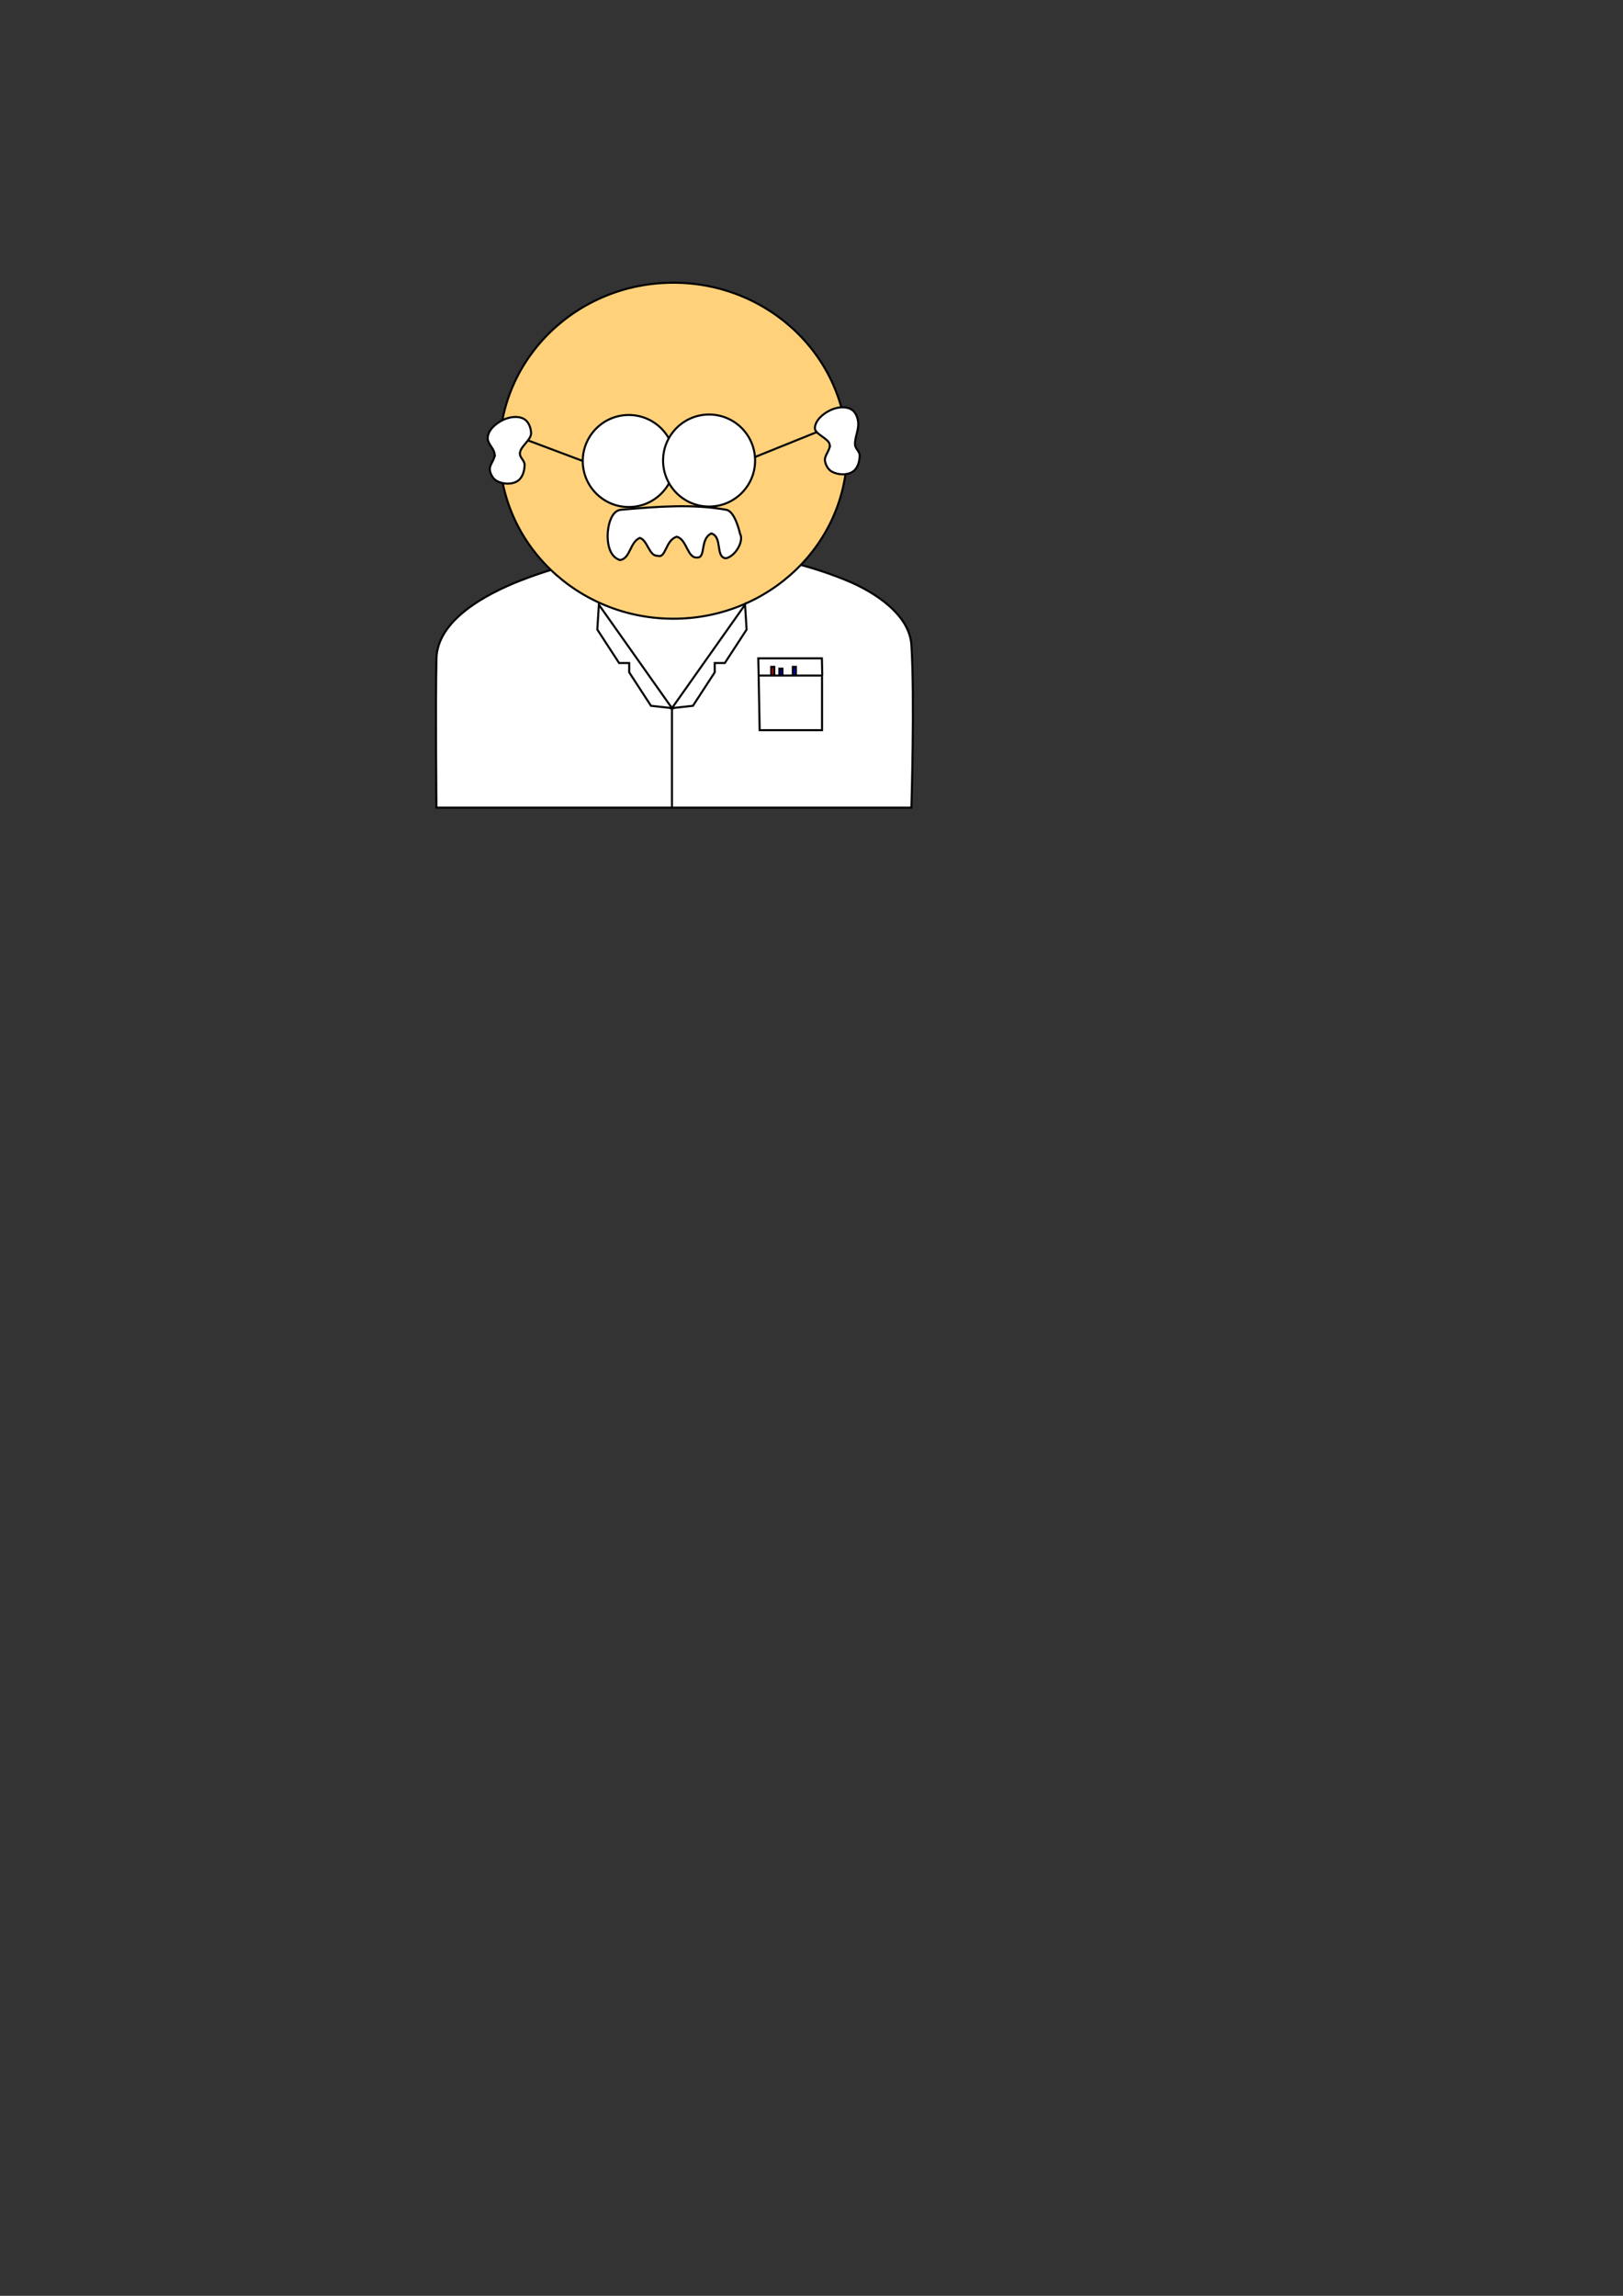 <?xml version="1.0" encoding="UTF-8" standalone="no"?>
<!-- Created with Inkscape (http://www.inkscape.org/) -->

<svg
   xmlns:dc="http://purl.org/dc/elements/1.1/"
   xmlns:cc="http://creativecommons.org/ns#"
   xmlns:rdf="http://www.w3.org/1999/02/22-rdf-syntax-ns#"
   xmlns:svg="http://www.w3.org/2000/svg"
   xmlns="http://www.w3.org/2000/svg"
   xmlns:sodipodi="http://sodipodi.sourceforge.net/DTD/sodipodi-0.dtd"
   xmlns:inkscape="http://www.inkscape.org/namespaces/inkscape"
   width="210mm"
   height="297mm"
   viewBox="0 0 210 297"
   version="1.1"
   id="svg8"
   inkscape:version="0.92.4 (5da689c313, 2019-01-14)"
   sodipodi:docname="prof.svg">
  <rect x="0" y="0" width="210" height="297" fill="#333333" stroke="none"/>
  <defs
     id="defs2" />
  <sodipodi:namedview
     id="base"
     pagecolor="#ffffff"
     bordercolor="#666666"
     borderopacity="1.0"
     inkscape:pageopacity="0.0"
     inkscape:pageshadow="2"
     inkscape:zoom="3.02"
     inkscape:cx="317.67795"
     inkscape:cy="848.88573"
     inkscape:document-units="mm"
     inkscape:current-layer="layer1"
     showgrid="false"
     inkscape:window-width="1920"
     inkscape:window-height="1001"
     inkscape:window-x="-9"
     inkscape:window-y="-9"
     inkscape:window-maximized="1" />
  <g
     inkscape:label="Layer 1"
     inkscape:groupmode="layer"
     id="layer1">
    <path
       style="fill:#ffffff;stroke:#000000;stroke-width:0.265px;stroke-linecap:butt;stroke-linejoin:miter;stroke-opacity:1"
       d="m 67.32,75.113 c 13.115,-5.16 29.261,-5.394 42.282,0 3.626,1.502 8.074,4.409 8.325,8.325 0.44,6.856 0,21.047 0,21.047 H 56.469 c 0,0 -0.131,-13.006 0,-19.27 0.104,-4.941 6.252,-8.293 10.851,-10.103 z"
       id="path857"
       inkscape:connector-curvature="0"
       sodipodi:nodetypes="sssccss" />
    <rect
       style="fill:#0000ff;fill-opacity:1;stroke:#000000;stroke-width:0.265;stroke-linecap:square;stroke-miterlimit:4;stroke-dasharray:none;stroke-dashoffset:0;stroke-opacity:1"
       id="rect863-1-2"
       width="0.398"
       height="2.572"
       x="102.583"
       y="86.268" />
    <rect
       style="fill:#ff0000;fill-opacity:1;stroke:#000000;stroke-width:0.265;stroke-linecap:square;stroke-miterlimit:4;stroke-dasharray:none;stroke-dashoffset:0;stroke-opacity:1"
       id="rect863"
       width="0.398"
       height="2.572"
       x="99.788"
       y="86.268" />
    <ellipse
       style="fill:#ffd17a;fill-opacity:1;stroke:#000000;stroke-width:0.265;stroke-linecap:square;stroke-miterlimit:4;stroke-dasharray:none;stroke-dashoffset:0;stroke-opacity:1"
       id="path815"
       cx="87.124"
       cy="58.308"
       rx="22.49"
       ry="21.734" />
    <circle
       style="fill:#ffffff;fill-opacity:1;stroke:#000000;stroke-width:0.265;stroke-linecap:square;stroke-miterlimit:4;stroke-dasharray:none;stroke-dashoffset:0;stroke-opacity:1"
       id="path817"
       cx="81.356"
       cy="59.639"
       r="5.953" />
    <path
       style="fill:#ffffff;stroke:#000000;stroke-width:0.265px;stroke-linecap:butt;stroke-linejoin:miter;stroke-opacity:1"
       d="m 78.621,69.386 c -0.011,-1.282 0.443,-3.327 1.72,-3.44 4.868,-0.43 9.241,-0.765 13.626,0 1.169,0.204 1.781,3.084 1.781,3.084 0.558,0.967 -0.627,2.983 -1.844,3.194 -1.372,-0.168 -0.384,-2.747 -1.857,-3.216 -1.503,0.686 -0.696,3.13 -1.797,3.113 -1.346,0.16 -1.337,-2.341 -2.684,-2.684 -1.473,0.419 -1.39,2.846 -2.462,2.462 -1.123,0.082 -1.292,-1.995 -2.315,-2.315 -1.308,0.555 -1.21,2.667 -2.569,2.871 -1.286,-0.421 -1.589,-1.916 -1.599,-3.07 z"
       id="path819"
       inkscape:connector-curvature="0"
       sodipodi:nodetypes="asssccccccca" />
    <circle
       style="fill:#ffffff;fill-opacity:1;stroke:#000000;stroke-width:0.265;stroke-linecap:square;stroke-miterlimit:4;stroke-dasharray:none;stroke-dashoffset:0;stroke-opacity:1"
       id="path817-6"
       cx="91.749"
       cy="59.578"
       r="5.953" />
    <path
       style="fill:none;stroke:#000000;stroke-width:0.265px;stroke-linecap:butt;stroke-linejoin:miter;stroke-opacity:1"
       d="M 75.382,59.628 66.295,56.214"
       id="path836"
       inkscape:connector-curvature="0"
       sodipodi:nodetypes="cc" />
    <path
       style="fill:none;stroke:#000000;stroke-width:0.265px;stroke-linecap:butt;stroke-linejoin:miter;stroke-opacity:1"
       d="M 97.673,59.126 108.518,54.758"
       id="path838"
       inkscape:connector-curvature="0" />
    <path
       style="fill:#ffffff;stroke:#000000;stroke-width:0.265px;stroke-linecap:butt;stroke-linejoin:miter;stroke-opacity:1"
       d="m 107.353,57.505 c -0.126,-0.799 -1.969,-1.345 -1.918,-2.152 0.065,-1.014 1.093,-1.857 2.011,-2.292 0.818,-0.387 1.935,-0.556 2.713,-0.094 0.569,0.338 0.854,1.116 0.889,1.777 0.049,0.931 -0.444,1.827 -0.421,2.76 0.013,0.51 0.606,0.893 0.608,1.403 0.004,0.762 -0.254,1.684 -0.889,2.105 -0.754,0.5 -1.921,0.436 -2.713,0 -0.485,-0.267 -0.811,-0.855 -0.889,-1.403 -0.103,-0.723 0.722,-1.383 0.608,-2.105 z"
       id="path840"
       inkscape:connector-curvature="0"
       sodipodi:nodetypes="sssssssssss" />
    <path
       style="fill:#ffffff;stroke:#000000;stroke-width:0.265px;stroke-linecap:butt;stroke-linejoin:miter;stroke-opacity:1"
       d="m 63.995,58.708 c -0.126,-0.799 -0.94,-1.298 -0.889,-2.105 0.065,-1.014 1.093,-1.857 2.011,-2.292 0.818,-0.387 1.935,-0.556 2.713,-0.094 0.569,0.338 0.854,1.116 0.889,1.777 0.049,0.931 -1.473,1.781 -1.45,2.713 0.013,0.51 0.606,0.893 0.608,1.403 0.004,0.762 -0.254,1.684 -0.889,2.105 -0.754,0.5 -1.921,0.436 -2.713,0 -0.485,-0.267 -0.811,-0.855 -0.889,-1.403 -0.103,-0.723 0.722,-1.383 0.608,-2.105 z"
       id="path840-4"
       inkscape:connector-curvature="0"
       sodipodi:nodetypes="sssssssssss" />
    <rect
       style="fill:#0000ff;fill-opacity:1;stroke:#000000;stroke-width:0.265;stroke-linecap:square;stroke-miterlimit:4;stroke-dasharray:none;stroke-dashoffset:0;stroke-opacity:1"
       id="rect863-1"
       width="0.398"
       height="2.572"
       x="100.841"
       y="86.502" />
    <path
       style="fill:#ffffff;stroke:#000000;stroke-width:0.265px;stroke-linecap:butt;stroke-linejoin:miter;stroke-opacity:1"
       d="m 98.293,94.461 h 8.07 l 0,-7.071 h -8.202 z"
       id="path859"
       inkscape:connector-curvature="0"
       sodipodi:nodetypes="ccccc" />
    <path
       style="fill:none;stroke:#000000;stroke-width:0.265px;stroke-linecap:butt;stroke-linejoin:miter;stroke-opacity:1"
       d="m 98.16,87.391 -0.047,-2.222 h 8.232 l 0.047,2.175"
       id="path861"
       inkscape:connector-curvature="0"
       sodipodi:nodetypes="cccc" />
    <path
       id="path913"
       style="fill:none;stroke:#000000;stroke-width:0.265px;stroke-linecap:butt;stroke-linejoin:miter;stroke-opacity:1"
       d="m 86.945,91.607 v 12.851 m -9.457,-26.231 -0.201,3.219 2.817,4.326 h 1.308 v 1.207 l 2.816,4.326 2.717,0.302 z m 9.457,13.38 2.716,-0.302 2.817,-4.326 v -1.207 h 1.308 l 2.817,-4.326 -0.202,-3.219 z"
       inkscape:connector-curvature="0"
       sodipodi:nodetypes="cccccccccccccccccc" />
  </g>
</svg>

